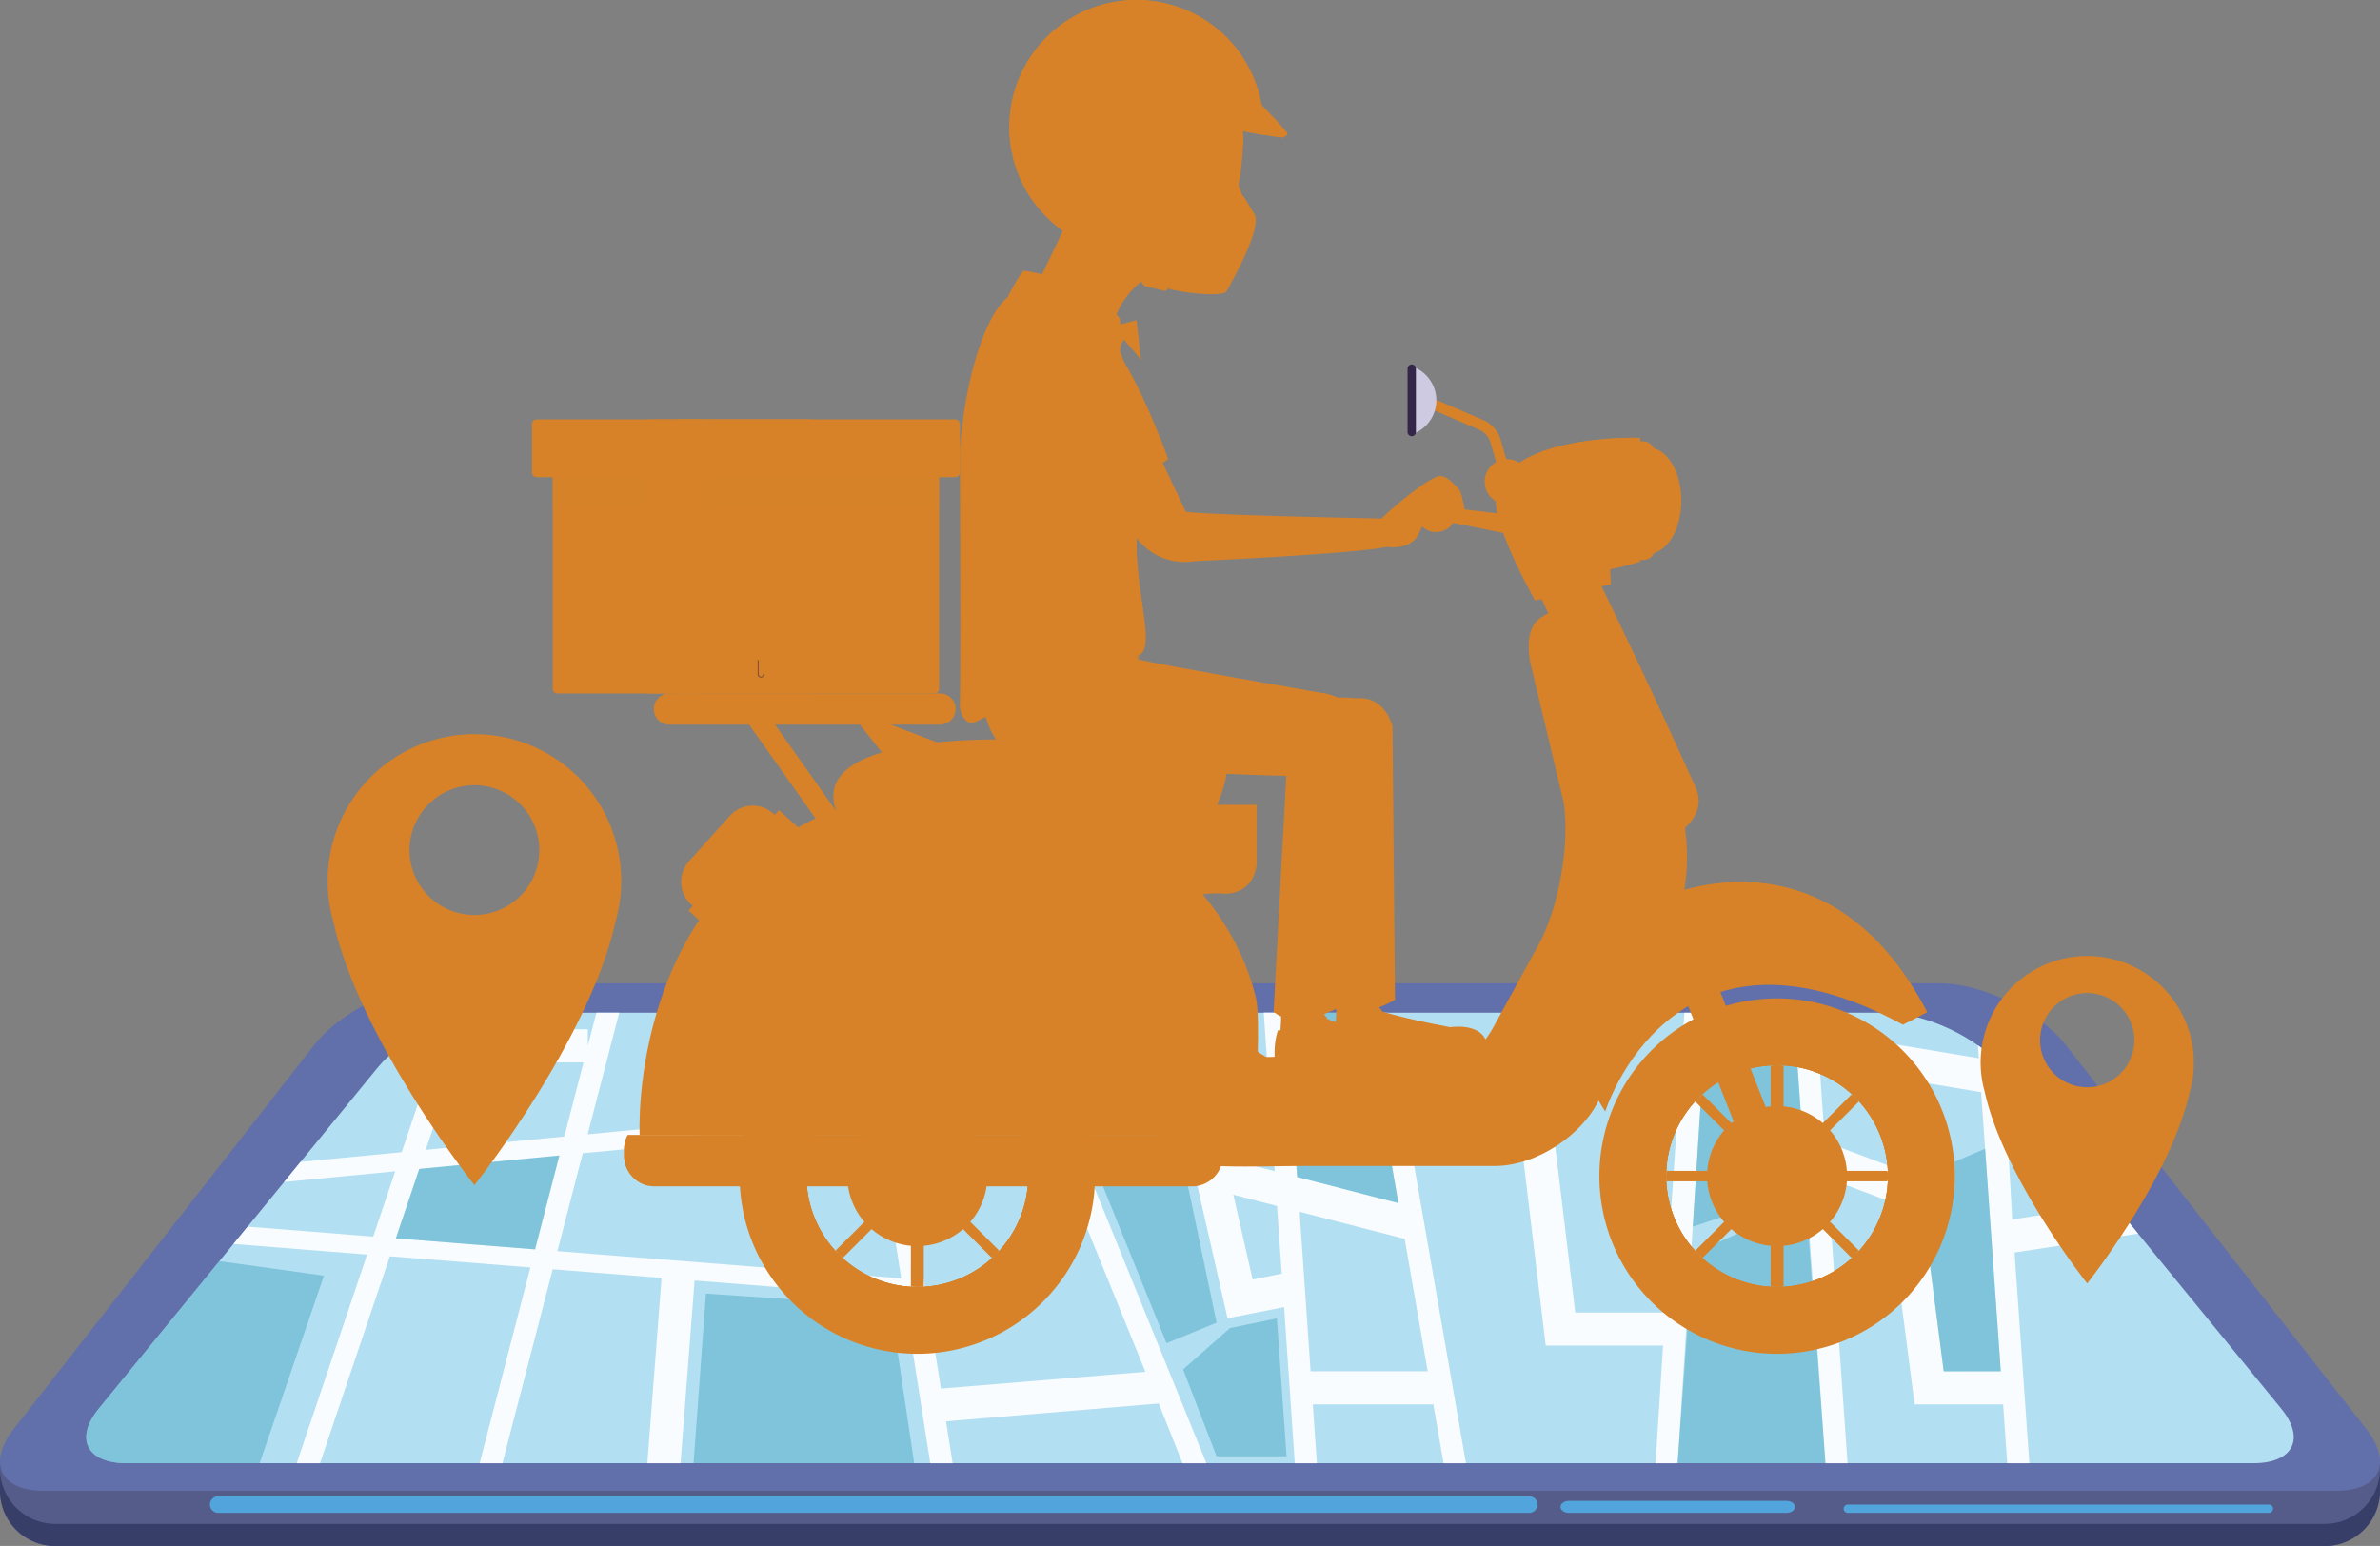 <svg xmlns="http://www.w3.org/2000/svg" viewBox="0 0 1897.36 1232.48"><rect x="0" y="0" width="1897.36" height="1232.48" fill="#808080" stroke="none"/><defs><style>.cls-1{isolation:isolate;}.cls-2{fill:#555c8a;}.cls-3{fill:#373e68;}.cls-4{fill:#51a5dc;}.cls-5{fill:#616faa;}.cls-6{fill:#b3dff2;}.cls-7{fill:#f9fcfe;}.cls-8{fill:#5cb2cc;opacity:0.6;}.cls-10,.cls-11,.cls-12,.cls-13,.cls-9{fill:#d78228;}.cls-10{opacity:0.4;}.cls-11{stroke:#d78228;stroke-linejoin:round;stroke-width:12.26px;}.cls-11,.cls-13{stroke-linecap:round;}.cls-12{opacity:0.5;mix-blend-mode:multiply;}.cls-13{stroke:#7e4e38;stroke-miterlimit:10;stroke-width:0.8px;}.cls-14{fill:#cdcae1;}.cls-15{fill:#342649;}</style></defs><g class="cls-1"><g id="Capa_1" data-name="Capa 1"><path class="cls-2" d="M237.18,1499v22a44.1,44.1,0,0,0,44.23,44h1808.9a44.1,44.1,0,0,0,44.23-44v-22Z" transform="translate(-237.18 -332.44)"/><path class="cls-3" d="M2090.31,1547.34H281.41a44.11,44.11,0,0,1-44.23-44V1521a44.1,44.1,0,0,0,44.23,44h1808.9a44.1,44.1,0,0,0,44.23-44v-17.6A44.11,44.11,0,0,1,2090.31,1547.34Z" transform="translate(-237.18 -332.44)"/><path class="cls-4" d="M404.56,1531.94a6.59,6.59,0,0,0,6.59,6.6H1456.31a6.59,6.59,0,0,0,6.6-6.6h0a6.59,6.59,0,0,0-6.6-6.59H411.15a6.59,6.59,0,0,0-6.59,6.59Z" transform="translate(-237.18 -332.44)"/><path class="cls-5" d="M2123.71,1471.86c21.13,27,10.37,49.09-23.91,49.09H271.92c-34.28,0-45-22.09-23.92-49.09l239.81-306.41c21.12-27,66.45-49.08,100.74-49.08H1783.17c34.28,0,79.61,22.08,100.74,49.08Z" transform="translate(-237.18 -332.44)"/><path class="cls-6" d="M2055.74,1455.39c19.59,24,9.61,43.57-22.18,43.57H338.16c-31.8,0-41.78-19.61-22.19-43.57l222.43-272c19.59-24,61.64-43.57,93.44-43.57h1108c31.81,0,73.85,19.61,93.45,43.57Z" transform="translate(-237.18 -332.44)"/><path class="cls-4" d="M1668.13,1533.77c0,2.64-3,4.77-6.6,4.77h-173.7c-3.65,0-6.6-2.13-6.6-4.77h0c0-2.63,3-4.76,6.6-4.76h173.7c3.65,0,6.6,2.13,6.6,4.76Z" transform="translate(-237.18 -332.44)"/><path class="cls-4" d="M2049.26,1535.24a3.3,3.3,0,0,1-3.3,3.3H1710.28a3.3,3.3,0,0,1-3.3-3.3h0a3.3,3.3,0,0,1,3.3-3.3H2046a3.3,3.3,0,0,1,3.3,3.3Z" transform="translate(-237.18 -332.44)"/><path class="cls-7" d="M1843.2,1331l98.44-15.09-19.39-23.72-80.91,12.41-6.63-119.46-1.39-1.71A99.64,99.64,0,0,0,1814,1165.8l.72,10.3-128.82-21.44-1-14.84h-17.63L1692.44,1499h17.63l-16-227.37,48.46,18.23,21,162.24h70.56l3.3,46.9H1855Zm-56.49,94.71-20-155L1692,1242.62l-4.28-60.9,128.83,21.44,15.66,222.51Z" transform="translate(-237.18 -332.44)"/><path class="cls-7" d="M1574.59,1499l23-359.14H1580l-16.14,238.94h-70.88l-24-199.35H1350.35l-6.88-39.59h-17.85L1352,1291.59l-80.72-20.82-9-131h-17.63l8.72,126.32L1213.81,1256l-17.87-78.53-116.39,20.45h0l-26.6-58.06h-19l116.35,286.23-163,13.37L975.9,1367,973.71,1353,954,1227.65l-2.28-14.51-11.51-73.32h-17.8l11.77,75-82.58,7.92v-82.91H831.37v84.86l-125.69,12.06,25.12-96.92H712.63l-6.84,26.4V1153H609l3.77-11.16a136.36,136.36,0,0,0-20.56,5.91l-1.77,5.25H586v13.2L557.4,1251l-80.59,7.73-13.07,16,88.53-8.5-17.57,52.06-100.1-7.94-11.29,13.82,106.56,8.45L473.74,1499H492.3L548,1334l112,8.88L619.56,1499h18.16l40.08-154.65,86.79,6.87L753.24,1499H779.7l11.19-145.68L958,1366.52,978.81,1499h17.81l-5.24-33.41,169.56-14.23,19,47.64h19l-112-275.58,88.86-15.62,40,175.59,45.08-8.87L1269.4,1499H1287l-3.24-46.9h96.1L1388,1499h17.85l-51-293.17h90.66l23.94,199.36H1563l-6,93.81ZM600.11,1179.41H702.37l-15.32,59.12-110.46,10.59Zm63.63,149.07-111-8.79,18.67-55.34,111.68-10.72Zm17.8,1.42,20.22-78.05,129.61-12.43,20.25-2,84.86-8.14,19.2,122.31Zm554.24,22.62-15.38-67.62,34.85,9,3.73,54ZM1357,1320.11l18.35,105.56H1282l-8.78-127.15Z" transform="translate(-237.18 -332.44)"/><path class="cls-8" d="M495.44,1349.44l-83.38-11.56L316,1455.39c-19.59,24-9.61,43.57,22.19,43.57h106Z" transform="translate(-237.18 -332.44)"/><polygon class="cls-8" points="334.27 931.91 315.61 987.25 426.56 996.04 445.95 921.19 334.27 931.91"/><polygon class="cls-8" points="562.79 1031.29 552.9 1166.52 728.8 1166.52 710.11 1041.19 562.79 1031.29"/><polygon class="cls-8" points="859.63 897.16 929.99 1070.87 969.86 1054.48 934.39 885.07 859.63 897.16"/><polygon class="cls-8" points="1017.94 1051.09 980.56 1058.77 943.18 1091.76 969.86 1161.02 1025.64 1161.02 1017.94 1051.09"/><polygon class="cls-8" points="1025.06 807.38 1034.1 938.33 1114.82 959.15 1088.44 807.38 1025.06 807.38"/><polygon class="cls-8" points="1360.4 807.38 1349.48 977.97 1439.86 947.67 1429.99 807.38 1360.4 807.38"/><polygon class="cls-8" points="1439.86 959.15 1349.48 999.41 1337.41 1166.52 1455.26 1166.52 1439.86 959.15"/><polygon class="cls-8" points="1582.58 915.81 1529.48 938.27 1549.54 1093.23 1595.06 1093.23 1582.58 915.81"/><path class="cls-9" d="M615.41,917.75a117,117,0,0,0-112.66,148.61c21,95.55,112.66,210.89,112.66,210.89s91.67-115.34,112.66-210.89A117,117,0,0,0,615.41,917.75Zm0,144.15a51.73,51.73,0,1,1,51.71-51.73A51.73,51.73,0,0,1,615.41,1061.9Z" transform="translate(-237.18 -332.44)"/><path class="cls-9" d="M1901.13,1094.58a85,85,0,0,0-81.81,107.92c15.24,69.38,81.81,153.15,81.81,153.15s66.57-83.77,81.81-153.15a85,85,0,0,0-81.81-107.92Zm0,104.67a37.56,37.56,0,1,1,37.56-37.56A37.56,37.56,0,0,1,1901.13,1199.25Z" transform="translate(-237.18 -332.44)"/><polygon class="cls-9" points="906.04 255.28 909.63 286.7 893.61 267.92 906.04 255.28"/><polygon class="cls-9" points="888.16 259.87 906.04 255.28 889.78 280.57 888.16 259.87"/><path class="cls-9" d="M1174.71,562.63s-46-25.33-55-42.07c0,0-4.06-4.73-5.18-14.17l-2-26.69-18.24,16s-17.84,38.48-40.93,85.24c0,0,92,36.79,70.1,13,0,0,4.63-22.44,23.45-36.94C1146.89,557,1163,560.46,1174.71,562.63Z" transform="translate(-237.18 -332.44)"/><path class="cls-10" d="M1168.34,561.41c.35-.61.7-1.22,1-1.83-12.38-7.21-42.58-25.8-49.68-39a21,21,0,0,1-2.93-5.28l-26.48-11c-2.17,4.61-5.15,10.94-8.77,18.56,10.89,11.93,34.62,37.34,50.89,50.3A62.14,62.14,0,0,1,1146.89,557S1157.92,559.36,1168.34,561.41Z" transform="translate(-237.18 -332.44)"/><path class="cls-9" d="M1079,483.42c-4.93-50.68,23.76-94.92,64-98.83,34.15-3.33,84-3.82,85.36,60.19,0,0-.89,21.42-3.81,34.92,0,0,1.13,5.95,9.19,21.28,0,0-1.94,6.61-9,7.27,0,0-5.17,43.83-10.93,53,0,0-1.9,3.33-7.78,3.33,0,0-27.84,2.14-72.54-12,0,0-8.68-3.09-10.48-11.86s-9.12-46.81-9.12-46.81Z" transform="translate(-237.18 -332.44)"/><path class="cls-9" d="M1149.07,432.74c22.53,9.5,58.39,13.53,79.16,15.15.11-1.93.16-3.11.16-3.11-.32-15.62-3.56-27.39-8.74-36.23-31.1-3.66-60.42-7.22-60.42-7.22S1115.84,418.73,1149.07,432.74Z" transform="translate(-237.18 -332.44)"/><path class="cls-9" d="M1228.39,488.9s-28.24-.65-41.53,10.32-43.64-5.17-43.64-5.17l-12.31,29.65s32.2,35.83,37.37,38.59,43.62,7.79,46.69,2.38,29.6-51.93,22-62C1236.93,502.62,1233.77,497.86,1228.39,488.9Z" transform="translate(-237.18 -332.44)"/><path class="cls-9" d="M1126.87,513.57s15.66,41,23,47l16.69,4,1.73-2.26s-20.72-40-25.06-58.73c0,0-2.36-4.34-5.68-4.34S1120.86,504.25,1126.87,513.57Z" transform="translate(-237.18 -332.44)"/><path class="cls-9" d="M1186.86,499.22c-13.28,11-43.64-5.17-43.64-5.17l-2.17,5.22a28.23,28.23,0,0,0,15.06,10.4c15.22,4.09,27.18,2.56,41.48-6.11,11-6.65,29-5.66,36.85-4.83-1.46-2.3-3.49-5.58-6-9.83C1228.39,488.9,1200.15,488.25,1186.86,499.22Z" transform="translate(-237.18 -332.44)"/><path class="cls-9" d="M1167.65,428c-24.9,24-10.66,63.54-10.66,63.54,4.44,12.43,8,34.65-10.23,40.44s-61.12-14.79-61.12-14.79a101.36,101.36,0,1,1,158.93-83.43s-58.43-12.44-68-9.35Z" transform="translate(-237.18 -332.44)"/><path class="cls-9" d="M1053.85,448.93a101.31,101.31,0,0,1,174.54-70A101.32,101.32,0,1,0,1070,503.83,100.84,100.84,0,0,1,1053.85,448.93Z" transform="translate(-237.18 -332.44)"/><path class="cls-9" d="M1146.76,532c18.23-5.79,14.67-28,10.23-40.44,0,0-14.24-39.57,10.66-63.54l8.89-3.59c9.6-3.09,68,9.35,68,9.35a102.31,102.31,0,0,0-1-14.3c-24.5-3.11-61.6-12.93-77.21-9.28-22.68,5.35-29.79,43.56-20.9,85.8,8.76,41.64-69.35,12.46-71.54,11.64a103.08,103.08,0,0,0,11.75,9.57S1128.53,537.8,1146.76,532Z" transform="translate(-237.18 -332.44)"/><path class="cls-9" d="M1183.21,424s53.44-6,59.83-7.67c0,0,22.22,22.1,20.44,23.46l-3.55,2.2S1216.56,437.78,1183.21,424Z" transform="translate(-237.18 -332.44)"/><path class="cls-9" d="M1263.48,439.78c.36-.27-.26-1.38-1.44-2.95-13.22-1.9-40.91-6.49-65.68-14.35-7.66.89-13.15,1.51-13.15,1.51,33.35,13.79,76.72,18,76.72,18Z" transform="translate(-237.18 -332.44)"/><path class="cls-9" d="M1205.26,476.46c0,4.79,2.17,8.69,4.85,8.69s4.86-3.9,4.86-8.69-2.18-8.69-4.86-8.69S1205.26,471.66,1205.26,476.46Z" transform="translate(-237.18 -332.44)"/><path class="cls-9" d="M1214.24,457a13.57,13.57,0,0,0-3.47-.84,12.26,12.26,0,0,0-3.68.15,11.13,11.13,0,0,0-6.38,3.8l0,0a1,1,0,0,1-1.61-1.22,13.83,13.83,0,0,1,7.14-5.71,16,16,0,0,1,4.65-.86,17,17,0,0,1,4.82.49,2.21,2.21,0,1,1-1.07,4.29l-.32-.1Z" transform="translate(-237.18 -332.44)"/><path class="cls-9" d="M1105.27,374.27c1.6,2.81,7.93,2.24,14.12-1.28s9.92-8.67,8.31-11.49-7.92-2.25-14.12,1.28S1103.66,371.45,1105.27,374.27Z" transform="translate(-237.18 -332.44)"/><path class="cls-9" d="M1097.45,376.06s11.75,4.85,3.57,13S1069.86,432,1067.3,442c0,0-2.55,6.89-5.62,6.89s-3.06-7.74,0-16.13S1082.12,379.89,1097.45,376.06Z" transform="translate(-237.18 -332.44)"/><path class="cls-9" d="M1577.57,731.57c0,23.38-11.75,42.34-26.25,42.34s-26.25-19-26.25-42.34,11.75-42.35,26.25-42.35S1577.57,708.18,1577.57,731.57Z" transform="translate(-237.18 -332.44)"/><rect class="cls-9" x="1298.74" y="351.82" width="20.69" height="94.61" rx="9.2"/><path class="cls-9" d="M1511.25,794.36s34,68.76,77.51,165.33c8.59,19.09-4.71,34.5-29.74,46.89L1458.76,794.36Z" transform="translate(-237.18 -332.44)"/><path class="cls-9" d="M1653.88,1128.4a141.66,141.66,0,1,0,141.66,141.7A141.7,141.7,0,0,0,1653.88,1128.4Zm0,230.07a88.41,88.41,0,1,1,88.42-88.37A88.39,88.39,0,0,1,1653.88,1358.47Z" transform="translate(-237.18 -332.44)"/><path class="cls-9" d="M1653.88,1137.4a132.66,132.66,0,1,0,132.64,132.7A132.68,132.68,0,0,0,1653.88,1137.4Zm0,221.07a88.41,88.41,0,1,1,88.42-88.37A88.39,88.39,0,0,1,1653.88,1358.47Z" transform="translate(-237.18 -332.44)"/><path class="cls-9" d="M1653.88,1175.2a94.88,94.88,0,1,0,94.86,94.9A94.86,94.86,0,0,0,1653.88,1175.2Zm0,183.27a88.41,88.41,0,1,1,88.42-88.37A88.39,88.39,0,0,1,1653.88,1358.47Z" transform="translate(-237.18 -332.44)"/><path class="cls-9" d="M1709.7,1270.1a55.81,55.81,0,1,1-55.82-55.84A55.81,55.81,0,0,1,1709.7,1270.1Z" transform="translate(-237.18 -332.44)"/><path class="cls-9" d="M1648.73,1182.1v176a32.61,32.61,0,0,0,10.31,0v-176a30.42,30.42,0,0,0-10.31,0Z" transform="translate(-237.18 -332.44)"/><path class="cls-9" d="M1588.76,1210.74l124.44,124.44a22.17,22.17,0,0,0,3.2-2.58,22.42,22.42,0,0,0,2.6-3.21L1594.57,1205a22.74,22.74,0,0,0-3.21,2.57A24,24,0,0,0,1588.76,1210.74Z" transform="translate(-237.18 -332.44)"/><path class="cls-9" d="M1719,1210.74l-124.43,124.44a21.72,21.72,0,0,1-3.21-2.58,23.12,23.12,0,0,1-2.6-3.21L1713.2,1205a22.1,22.1,0,0,1,3.2,2.57A22.49,22.49,0,0,1,1719,1210.74Z" transform="translate(-237.18 -332.44)"/><path class="cls-9" d="M1741.88,1274.25h-176a20.26,20.26,0,0,1-.44-4.15,21.13,21.13,0,0,1,.44-4.22h176a21.06,21.06,0,0,1,0,8.37Z" transform="translate(-237.18 -332.44)"/><path class="cls-9" d="M1699.1,1270.1a45.22,45.22,0,1,1-45.22-45.27A45.23,45.23,0,0,1,1699.1,1270.1Z" transform="translate(-237.18 -332.44)"/><path class="cls-9" d="M1673.55,1270.1a19.67,19.67,0,1,1-19.67-19.71A19.67,19.67,0,0,1,1673.55,1270.1Z" transform="translate(-237.18 -332.44)"/><path class="cls-9" d="M1661.53,1270a8.06,8.06,0,0,1-4.34,10.52h0a8.05,8.05,0,0,1-10.52-4.34l-40.11-96.4a8,8,0,0,1,4.33-10.53h0a8.05,8.05,0,0,1,10.52,4.34Z" transform="translate(-237.18 -332.44)"/><polygon class="cls-9" points="1407.98 883.4 1381.97 893.78 1338.58 783.69 1364.59 773.31 1407.98 883.4"/><path class="cls-9" d="M1754.23,1149.38l19.18-10.08c-80.76-154.61-212.66-90.38-212.66-90.38s-112.6,65.1-43.83,169.64C1516.92,1218.56,1569.6,1049,1754.23,1149.38Z" transform="translate(-237.18 -332.44)"/><path class="cls-9" d="M1553,1069.23s124.55-60.63,205.7,77.81l14.73-7.74c-80.76-154.61-212.66-90.38-212.66-90.38s-49.61,28.7-62.85,78.57C1516.69,1090.22,1553,1069.23,1553,1069.23Z" transform="translate(-237.18 -332.44)"/><path class="cls-9" d="M1226.8,1221.66h123.1c33.46,0,74-24,90.09-53.33l36.25-66.07c16.09-29.34,25.1-80.39,20-113.46l-27-113.08c-5.08-33.07,11.72-36.14,20.43-39.81s28.22,17.76,43.37,47.59l36.5,71.93c15.14,29.83,16.8,79.43,3.69,110.21L1513.44,1206c-13.12,30.79-51.22,56-84.67,56H1275.28c-33.45,0-96.77,3.22-101.85-7.86S1209.85,1221.66,1226.8,1221.66Z" transform="translate(-237.18 -332.44)"/><path class="cls-9" d="M900.09,1003a8.43,8.43,0,0,0,11.75,2h0a8.44,8.44,0,0,0,2-11.75L847.15,899a8.43,8.43,0,0,0-11.75-2h0a8.43,8.43,0,0,0-2,11.75Z" transform="translate(-237.18 -332.44)"/><path class="cls-9" d="M861.65,988.23l-8-7.18A24.52,24.52,0,0,0,819,982.87L786.49,1019a24.52,24.52,0,0,0,1.81,34.63l8,7.18Z" transform="translate(-237.18 -332.44)"/><polygon class="cls-9" points="548.9 725.96 548.9 725.96 564.22 739.75 564.22 739.75 636.31 659.69 636.31 659.69 620.99 645.9 620.99 645.9 548.9 725.96"/><path class="cls-9" d="M968.5,1128.4a141.66,141.66,0,1,0,141.64,141.7A141.69,141.69,0,0,0,968.5,1128.4Zm0,230.07a88.41,88.41,0,1,1,88.4-88.37A88.4,88.4,0,0,1,968.5,1358.47Z" transform="translate(-237.18 -332.44)"/><path class="cls-9" d="M968.5,1137.4a132.66,132.66,0,1,0,132.64,132.7A132.67,132.67,0,0,0,968.5,1137.4Zm0,221.07a88.41,88.41,0,1,1,88.4-88.37A88.4,88.4,0,0,1,968.5,1358.47Z" transform="translate(-237.18 -332.44)"/><path class="cls-9" d="M968.5,1175.2a94.88,94.88,0,1,0,94.86,94.9A94.87,94.87,0,0,0,968.5,1175.2Zm0,183.27a88.41,88.41,0,1,1,88.4-88.37A88.4,88.4,0,0,1,968.5,1358.47Z" transform="translate(-237.18 -332.44)"/><path class="cls-9" d="M1024.3,1270.1a55.81,55.81,0,1,1-55.8-55.84A55.8,55.8,0,0,1,1024.3,1270.1Z" transform="translate(-237.18 -332.44)"/><path class="cls-9" d="M963.34,1182.1v176a32.55,32.55,0,0,0,10.3,0v-176a30.36,30.36,0,0,0-10.3,0Z" transform="translate(-237.18 -332.44)"/><path class="cls-9" d="M903.38,1210.74l124.43,124.44a19,19,0,0,0,5.79-5.79L909.17,1205a22.74,22.74,0,0,0-3.21,2.57A23.8,23.8,0,0,0,903.38,1210.74Z" transform="translate(-237.18 -332.44)"/><path class="cls-9" d="M1033.6,1210.74,909.17,1335.18a22.25,22.25,0,0,1-3.21-2.58,23.71,23.71,0,0,1-2.58-3.21L1027.81,1205a22.74,22.74,0,0,1,3.21,2.57A23,23,0,0,1,1033.6,1210.74Z" transform="translate(-237.18 -332.44)"/><path class="cls-9" d="M1056.48,1274.25h-176a20.58,20.58,0,0,1,0-8.37h176a21.06,21.06,0,0,1,0,8.37Z" transform="translate(-237.18 -332.44)"/><path class="cls-9" d="M1013.71,1270.1a45.22,45.22,0,1,1-45.21-45.27A45.23,45.23,0,0,1,1013.71,1270.1Z" transform="translate(-237.18 -332.44)"/><path class="cls-9" d="M737.61,1237.38a24.32,24.32,0,0,0-2.88,11.52v4.83a24.52,24.52,0,0,0,24.52,24.52H1187.5a24.52,24.52,0,0,0,24.53-24.52v-4.83a24.43,24.43,0,0,0-2.88-11.52Z" transform="translate(-237.18 -332.44)"/><path class="cls-9" d="M751.22,1266v-4.83a24.28,24.28,0,0,1,2.88-11.51H1212v-.73a24.43,24.43,0,0,0-2.88-11.52H737.61a24.32,24.32,0,0,0-2.88,11.52v4.83a24.52,24.52,0,0,0,19.49,24A24.4,24.4,0,0,1,751.22,1266Z" transform="translate(-237.18 -332.44)"/><path class="cls-9" d="M1041.07,568s9.59-18.38,12.27-19.7c0,0,49.08,5.57,76.65,38,0,0,2.09,24.3-.48,27.36C1129.51,613.67,1048.53,586,1041.07,568Z" transform="translate(-237.18 -332.44)"/><path class="cls-9" d="M1352,1144l-19.69-4.66s-9.39-12.53-12.18-18.26l-17.5,7.81s.13,22.28-2.28,30.27C1300.33,1159.12,1347.48,1156.23,1352,1144Z" transform="translate(-237.18 -332.44)"/><path class="cls-9" d="M1335.3,1137.72s19.24,6.42,58,13.63c0,0,36.24-6,28.86,26.21l-123.61,2.52s-3.67-16.93,1.43-31.73C1300,1148.35,1344.31,1148.35,1335.3,1137.72Z" transform="translate(-237.18 -332.44)"/><path class="cls-9" d="M1423.09,1170.3s5.54,1.85,3.85,9.78H1298.57s-3.62-6.42-1.31-10.86c0,0,79.11,5,96.65,3.94S1423.09,1170.3,1423.09,1170.3Z" transform="translate(-237.18 -332.44)"/><path class="cls-9" d="M1339.36,1138.92s-1.77,6.61-10,6.48c0,0-5-13.16-2.46-16.43C1326.86,1129,1328.34,1124.12,1339.36,1138.92Z" transform="translate(-237.18 -332.44)"/><path class="cls-9" d="M1238.52,1205s3.55-61.37,0-76.55-16.49-60.07-58.23-99.51c0,0,39.74-69.64,34-84.74s-340.63-55.62-310.87,33.58l240.53,217.78Z" transform="translate(-237.18 -332.44)"/><path class="cls-9" d="M1448.15,1172.62l-209.63,2.58s-49.79-61.46-85.34-76.63c-28.78-12.28,17,91.41,35.48,131.37h218.12l41.37-40.09Z" transform="translate(-237.18 -332.44)"/><path class="cls-9" d="M1214.34,1205h123.1c33.45,0,74-24,90.09-53.34l36.24-66.07c16.1-29.33,25.11-80.39,20-113.46l-27-113.07c-5.08-33.08,11.71-36.15,20.42-39.81s28.23,17.75,43.37,47.59l36.5,71.93c15.14,29.83,16.8,79.42,3.69,110.2L1501,1189.27c-13.11,30.78-51.21,56-84.67,56H1262.82c-33.46,0-96.77,3.23-101.86-7.85S1197.38,1205,1214.34,1205Z" transform="translate(-237.18 -332.44)"/><path class="cls-9" d="M1246.59,1237.38H747.11s-10.42-200,165.74-263.27H1239v47.36s-1.13,22.84-24.78,23.5c0,0-30.54-3.09-30,10.13,1.06,27.44,14.86,92.39,62.36,120.1Z" transform="translate(-237.18 -332.44)"/><path class="cls-9" d="M1202.92,1199.74H789.84s-4,20.63,4.73,37.64h408.35Z" transform="translate(-237.18 -332.44)"/><path class="cls-9" d="M814.1,1224.83c-38.83,0-19.4-50.18-19.4-50.18C860.12,995.61,999,994.24,999,994.24c209.8-21.34,216.44,230.59,216.44,230.59Z" transform="translate(-237.18 -332.44)"/><path class="cls-9" d="M807.12,1224.18a36.11,36.11,0,0,0,7,.65h358.51c-7.83-65.3-41.5-218.94-184.8-202.08,0,0-120.06,1.36-176.63,180.41A94.73,94.73,0,0,0,807.12,1224.18Z" transform="translate(-237.18 -332.44)"/><path class="cls-9" d="M1544.74,681.59c-.37-.29-115-3.54-115,52.06,0,0,0,21.12,31.29,77.41,0,0,33.68-7.88,60.4-12.6l-.65-12.14a206.82,206.82,0,0,0,24-6.17Z" transform="translate(-237.18 -332.44)"/><path class="cls-9" d="M1440.79,742.84c0-45,75.13-51.44,104-52.11v-9.14c-.37-.29-115-3.54-115,52.06,0,0,0,21.12,31.29,77.41l5.42-1.24C1440.8,761.34,1440.79,742.84,1440.79,742.84Z" transform="translate(-237.18 -332.44)"/><path class="cls-9" d="M1456.77,716.52a18,18,0,1,1-18-18A18,18,0,0,1,1456.77,716.52Z" transform="translate(-237.18 -332.44)"/><path class="cls-9" d="M1349.29,1129.6l-2-218.46C1339,885.31,1319,889.21,1319,889.21s-79.94-10-29,46.68l6.56,197.55S1311.17,1150.31,1349.29,1129.6Z" transform="translate(-237.18 -332.44)"/><path class="cls-9" d="M1308,1149.37l-19.68-4.63s-9.4-12.5-12.18-18.26l-17.52,7.78s.15,22.28-2.26,30.31C1256.35,1164.57,1303.5,1161.7,1308,1149.37Z" transform="translate(-237.18 -332.44)"/><path class="cls-9" d="M1295.37,1144.39s-1.76,6.55-10,6.48c0,0-4.95-13.15-2.45-16.45C1282.88,1134.42,1284.36,1129.54,1295.37,1144.39Z" transform="translate(-237.18 -332.44)"/><path class="cls-9" d="M1021.18,825.85s-20.79,105.66,40.43,115.79c0,0,165.23,9.35,205.8,9.35,0,0,42.6-36,28-65.3,0,0-138.81-24.24-151.46-27.57l3-32.27Z" transform="translate(-237.18 -332.44)"/><path class="cls-10" d="M1145.69,858.12l3-32.27h-73.65l-55.52,36.3c-.25,24.17,3.68,54.19,22.22,69.81,21.2-11.18,47.93-38.78,61.17-54.77,17.31-20.84,51.8-17.12,51.88-17.12C1150.36,859.18,1147.17,858.49,1145.69,858.12Z" transform="translate(-237.18 -332.44)"/><path class="cls-9" d="M1305.3,1135.07l15.44-223.93c-8.28-25.83-28.58-25.83-28.58-25.83s-68.34,7.24-28.75,50.58l-10.9,203S1267.19,1155.72,1305.3,1135.07Z" transform="translate(-237.18 -332.44)"/><path class="cls-9" d="M1291.31,1143.16a178.73,178.73,0,0,0,58,13.63s36.24-6,28.86,26.22l-123.61,2.55s-3.66-17,1.44-31.72C1256,1153.84,1300.35,1153.84,1291.31,1143.16Z" transform="translate(-237.18 -332.44)"/><path class="cls-9" d="M1379.11,1175.74s5.54,1.82,3.84,9.82H1254.58s-3.62-6.45-1.3-10.89c0,0,79.11,5,96.65,3.94S1379.11,1175.74,1379.11,1175.74Z" transform="translate(-237.18 -332.44)"/><path class="cls-9" d="M1002.44,691.57c5-71.2,28.08-129.78,50.9-126.9,60.61,7.63,88.29,25.18,92.73,149.8a210.58,210.58,0,0,1-2.16,44.07c-5.38,34.55,17.26,92.91.31,96.31,0,0-30.33-9.91-50.6,4.1-74.07,51.19-82.11,49.84-82.11,49.84s-9.82-1.1-9.07-17.2,0-200,0-200" transform="translate(-237.18 -332.44)"/><path class="cls-9" d="M1143.91,758.54a210.58,210.58,0,0,0,2.16-44.07v0l-80.12-119S1046,623,1053.34,657.54c6.37,30,77.31,137.32,95.13,161.25C1146,802.65,1141.8,772.1,1143.91,758.54Z" transform="translate(-237.18 -332.44)"/><path class="cls-9" d="M1078.44,657.54s56.83,93,65.47,104.53a47.57,47.57,0,0,0,45.33,17.76s125-5.57,153.67-11.36c0,0,18.94,3.06,25.25-10.47s14.9-25.06,20.84-25.53,3.66,16.9,12.35,18,0-26.44,0-26.44-9.44-12.68-16.38-12.11-32.44,20.12-46.35,33.9c0,0-144.63-2.8-156.15-5.48l-43.67-92.21Z" transform="translate(-237.18 -332.44)"/><path class="cls-10" d="M1132.63,745l38.95-27.61-17.09-36.08-46.08,25C1117,720.05,1125.78,734.2,1132.63,745Z" transform="translate(-237.18 -332.44)"/><path class="cls-9" d="M1089.12,584s-28.51,1.76-29.74,29.68,44.54,117.9,44.54,117.9,31.24-9.68,64.36-33.05C1168.28,698.52,1126.11,574.9,1089.12,584Z" transform="translate(-237.18 -332.44)"/><path class="cls-9" d="M1438.76,720.7a4.19,4.19,0,0,1-4-3l-9.54-33.23a16.86,16.86,0,0,0-8-9.11l-46.28-19.89a4.17,4.17,0,1,1,3.3-7.66l46.27,19.88c5.5,2.36,11.1,8.71,12.75,14.47l9.54,33.24a4.21,4.21,0,0,1-4,5.33Z" transform="translate(-237.18 -332.44)"/><polyline class="cls-11" points="686.09 568.5 752.69 653.02 906.74 653.02"/><path class="cls-9" d="M758.41,897.73a12.41,12.41,0,0,0,12.41,12.41H986.55A12.41,12.41,0,0,0,999,897.73h0a12.42,12.42,0,0,0-12.41-12.42H770.82a12.41,12.41,0,0,0-12.41,12.42Z" transform="translate(-237.18 -332.44)"/><path class="cls-9" d="M906.3,1205a4.71,4.71,0,0,0,4.72,4.71h125.25A4.72,4.72,0,0,0,1041,1205h0a4.73,4.73,0,0,0-4.72-4.73H911a4.72,4.72,0,0,0-4.72,4.73Z" transform="translate(-237.18 -332.44)"/><path class="cls-9" d="M906.3,1186.38a4.72,4.72,0,0,0,4.72,4.72h125.25a4.73,4.73,0,0,0,4.72-4.72h0a4.72,4.72,0,0,0-4.72-4.72H911a4.72,4.72,0,0,0-4.72,4.72Z" transform="translate(-237.18 -332.44)"/><path class="cls-9" d="M906.3,1167.81a4.72,4.72,0,0,0,4.72,4.72h125.25a4.72,4.72,0,0,0,4.72-4.72h0a4.72,4.72,0,0,0-4.72-4.72H911a4.72,4.72,0,0,0-4.72,4.72Z" transform="translate(-237.18 -332.44)"/><path class="cls-9" d="M906.3,1149.24A4.72,4.72,0,0,0,911,1154h125.25a4.72,4.72,0,0,0,4.72-4.72h0a4.71,4.71,0,0,0-4.72-4.71H911a4.71,4.71,0,0,0-4.72,4.71Z" transform="translate(-237.18 -332.44)"/><path class="cls-9" d="M542.1,357.38H745a3.69,3.69,0,0,1,3.69,3.69V549.19a3.68,3.68,0,0,1-3.68,3.68H542.1a3.69,3.69,0,0,1-3.69-3.69V361.07A3.69,3.69,0,0,1,542.1,357.38Z"/><path class="cls-12" d="M985.84,735.92V693.51a3.69,3.69,0,0,0-3.69-3.69H779.28a3.69,3.69,0,0,0-3.69,3.69v42.41Z" transform="translate(-237.18 -332.44)"/><path class="cls-9" d="M888.09,881.62a3.69,3.69,0,0,1-3.69,3.69H681.53a3.69,3.69,0,0,1-3.69-3.69V693.51a3.69,3.69,0,0,1,3.69-3.69H884.4a3.69,3.69,0,0,1,3.69,3.69Z" transform="translate(-237.18 -332.44)"/><path class="cls-12" d="M888.09,735.92V693.51a3.69,3.69,0,0,0-3.69-3.69H681.53a3.69,3.69,0,0,0-3.69,3.69v42.41Z" transform="translate(-237.18 -332.44)"/><path class="cls-9" d="M1002.44,709.18a3.9,3.9,0,0,1-4.09,3.69H779.28a3.69,3.69,0,0,1-3.69-3.69V670.45a3.69,3.69,0,0,1,3.69-3.69H998.35a3.9,3.9,0,0,1,4.09,3.69Z" transform="translate(-237.18 -332.44)"/><path class="cls-9" d="M888.09,709.18a3.69,3.69,0,0,1-3.69,3.69H665.33a3.9,3.9,0,0,1-4.09-3.69V670.45a3.9,3.9,0,0,1,4.09-3.69H884.4a3.69,3.69,0,0,1,3.69,3.69Z" transform="translate(-237.18 -332.44)"/><rect class="cls-9" x="516.28" y="334.32" width="44.26" height="218.55"/><path class="cls-9" d="M820.48,852.75a2.44,2.44,0,0,1,2.43,2.46v17a2.44,2.44,0,0,1-2.43,2.46h-17a2.45,2.45,0,0,1-2.44-2.46v-17a2.45,2.45,0,0,1,2.44-2.46h17m0-1.39h-17a3.86,3.86,0,0,0-3.84,3.85v17a3.86,3.86,0,0,0,3.84,3.85h17a3.86,3.86,0,0,0,3.85-3.85v-17a3.86,3.86,0,0,0-3.85-3.85Z" transform="translate(-237.18 -332.44)"/><path class="cls-9" d="M850.15,852.75a2.45,2.45,0,0,1,2.44,2.46v17a2.45,2.45,0,0,1-2.44,2.46h-17a2.46,2.46,0,0,1-2.45-2.46v-17a2.46,2.46,0,0,1,2.45-2.46h17m0-1.39h-17a3.86,3.86,0,0,0-3.85,3.85v17a3.86,3.86,0,0,0,3.85,3.85h17a3.86,3.86,0,0,0,3.85-3.85v-17a3.86,3.86,0,0,0-3.85-3.85Z" transform="translate(-237.18 -332.44)"/><polygon class="cls-9" points="633.75 527.43 630.38 521.73 627.01 527.43 629.5 527.43 629.5 537.09 631.26 537.09 631.26 527.43 633.75 527.43"/><polygon class="cls-9" points="641.25 527.43 637.88 521.73 634.5 527.43 636.99 527.43 636.99 537.09 638.76 537.09 638.76 527.43 641.25 527.43"/><rect class="cls-9" x="627.84" y="538.92" width="12.58" height="1.53"/><path class="cls-9" d="M879.81,852.75a2.46,2.46,0,0,1,2.45,2.46v17a2.46,2.46,0,0,1-2.45,2.46h-17a2.45,2.45,0,0,1-2.44-2.46v-17a2.45,2.45,0,0,1,2.44-2.46h17m0-1.39h-17a3.87,3.87,0,0,0-3.86,3.85v17a3.87,3.87,0,0,0,3.86,3.85h17a3.86,3.86,0,0,0,3.85-3.85v-17a3.86,3.86,0,0,0-3.85-3.85Z" transform="translate(-237.18 -332.44)"/><path class="cls-9" d="M812.44,862.13l-1.13-.18v10.57h1.22V862.13Z" transform="translate(-237.18 -332.44)"/><rect class="cls-9" x="572.27" y="540.08" width="4.95" height="0.66"/><path class="cls-9" d="M812,858.07h-1.59l1.34-3.58h-5.65c0,3.58,2.21,6.59,4.6,7.43Z" transform="translate(-237.18 -332.44)"/><path class="cls-9" d="M812.89,854.49l-1,2.9,1.91,0-2.53,4.66a2.55,2.55,0,0,0,.68.11c2.82,0,5.9-3.47,5.9-7.69Z" transform="translate(-237.18 -332.44)"/><path class="cls-9" d="M841.64,854.32s-8.63,1.44-9.6,6.82a2.37,2.37,0,0,1,3,1.22,2.41,2.41,0,0,1,4,0s1.7-1.39,2.61,0c.92-1.39,2.61,0,2.61,0a2.42,2.42,0,0,1,4,0,2.37,2.37,0,0,1,3-1.22C850.26,855.76,841.64,854.32,841.64,854.32Z" transform="translate(-237.18 -332.44)"/><path class="cls-13" d="M846,870.05a2.2,2.2,0,0,1-4.4,0V859" transform="translate(-237.18 -332.44)"/><path class="cls-9" d="M1383.89,736.08l95.64,11.49a9.2,9.2,0,1,1-2.2,18.27c-.24,0-.5-.07-.74-.12l-94.38-19.26a5.26,5.26,0,0,1,1.68-10.38Z" transform="translate(-237.18 -332.44)"/><path class="cls-9" d="M1398.41,740.36a16.3,16.3,0,1,1-16.3-16.33A16.31,16.31,0,0,1,1398.41,740.36Z" transform="translate(-237.18 -332.44)"/><path class="cls-9" d="M1392.31,740.35a10.2,10.2,0,1,1-10.2-10.22A10.2,10.2,0,0,1,1392.31,740.35Z" transform="translate(-237.18 -332.44)"/><path class="cls-9" d="M1103.92,731.57s31.24-9.68,64.36-33.05c0,0-2.51-7.35-6.83-18.32L1097,717.59C1101.16,726.15,1103.92,731.57,1103.92,731.57Z" transform="translate(-237.18 -332.44)"/><path class="cls-14" d="M1362.88,624.57v54.09a28.57,28.57,0,0,0,0-54.09Z" transform="translate(-237.18 -332.44)"/><path class="cls-15" d="M1359.31,676.88a3.32,3.32,0,0,0,3.32,3.32h0a3.32,3.32,0,0,0,3.32-3.32V626.34a3.32,3.32,0,0,0-3.32-3.32h0a3.32,3.32,0,0,0-3.32,3.32Z" transform="translate(-237.18 -332.44)"/></g></g></svg>
